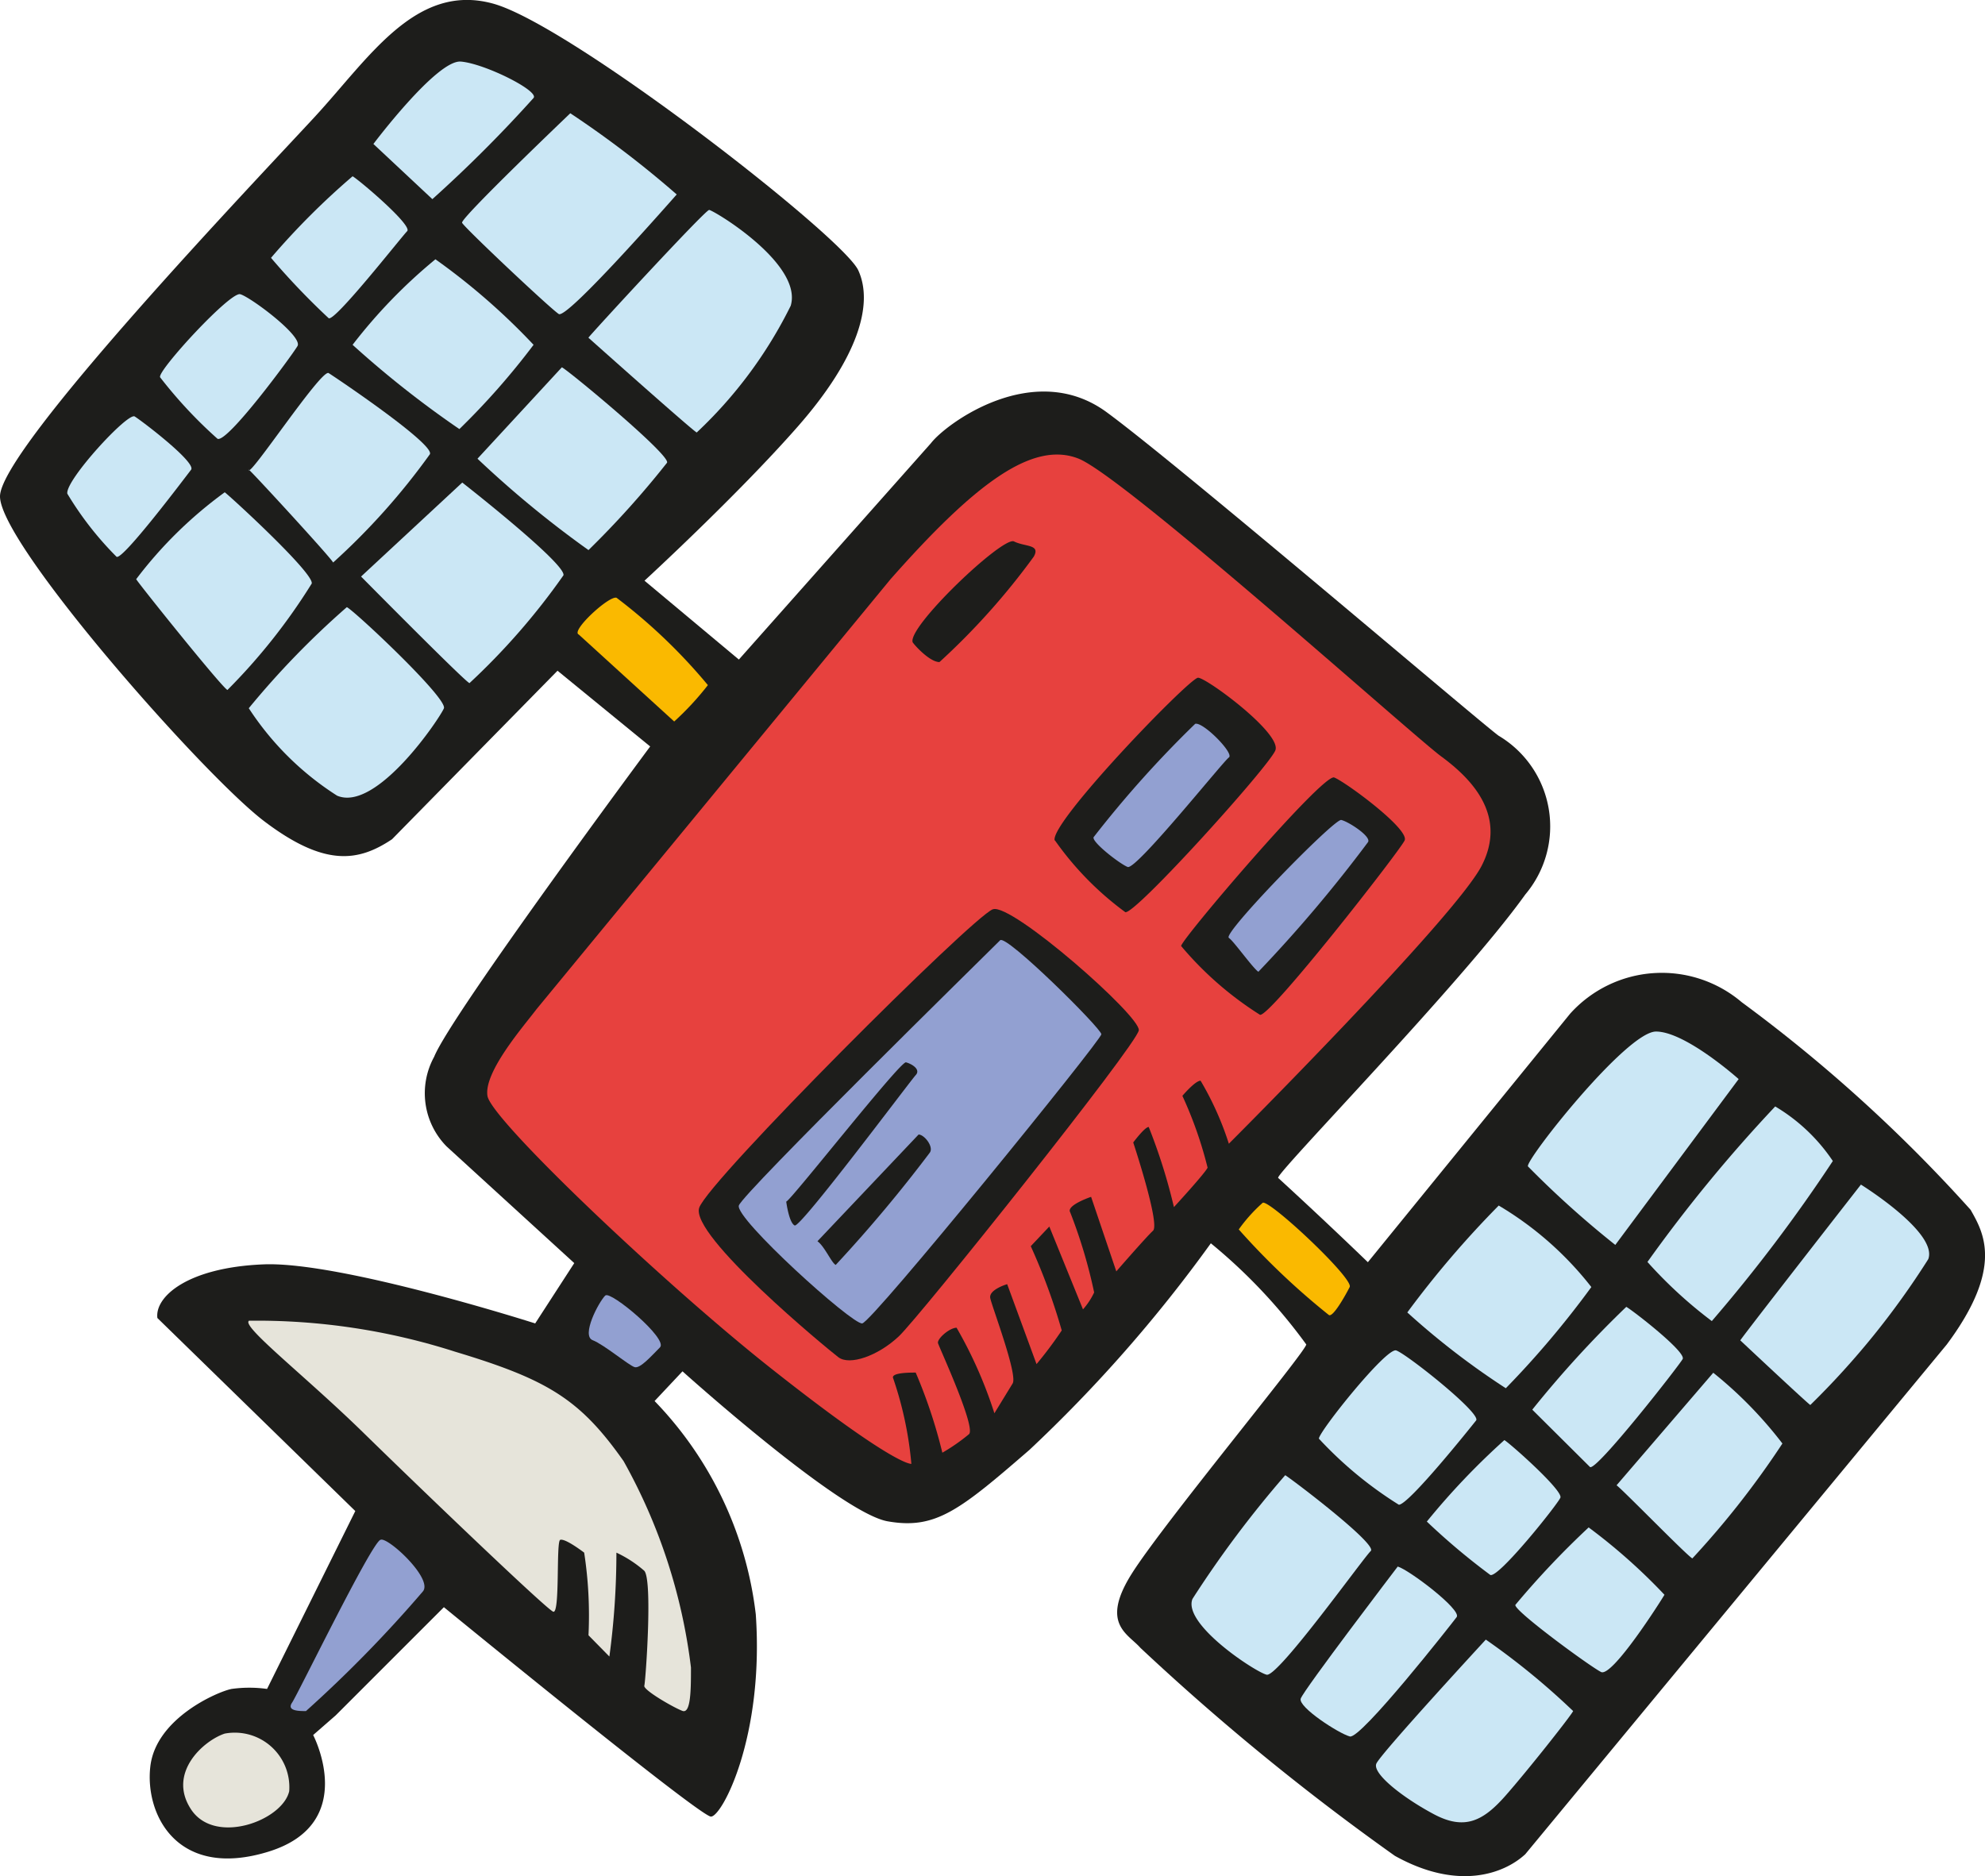 <svg xmlns="http://www.w3.org/2000/svg" width="137.787" height="130.25" viewBox="0 0 11.023 10.42" xmlns:v="https://vecta.io/nano"><path d="M3.611 4.146l-.515-.421-.919.936c-.187.125-.374.155-.711-.101S0 3.023 0 2.757 1.443.979 1.746.651s.562-.749.992-.631S4.68 1.314 4.766 1.501s0 .485-.335.867-.852.857-.852.857l.524.438L5.17 2.461c.084-.109.571-.468.975-.172s2.076 1.724 2.177 1.797a.586.586 0 0 1 .148.882c-.35.49-1.396 1.559-1.372 1.574a27.01 27.01 0 0 1 .498.468l1.123-1.38a.685.685 0 0 1 .953-.064 8.388 8.388 0 0 1 1.271 1.153c.071.125.187.32-.133.749l-2.34 2.83c-.118.109-.374.204-.724.009a13.43 13.43 0 0 1-1.413-1.155c-.069-.079-.225-.133-.047-.414s.96-1.224.968-1.271a3.012 3.012 0 0 0-.53-.562 7.914 7.914 0 0 1-1.007 1.147c-.389.337-.522.444-.788.397S3.79 7.616 3.79 7.616l-.155.165a2.048 2.048 0 0 1 .562 1.185c.047.678-.187 1.123-.249 1.123S2.465 8.926 2.465 8.926l-.601.601-.125.109s.258.492-.249.648-.687-.208-.655-.475.374-.414.451-.429a.711.711 0 0 1 .197 0l.49-.988L.874 7.32c-.015-.116.163-.281.591-.298s1.507.328 1.507.328l.217-.335-.709-.648a.421.421 0 0 1-.069-.498c.094-.234 1.2-1.724 1.2-1.724z" fill="#1d1d1b"/><g fill="#cbe7f5"><path d="M.374 2.742c-.015-.071.335-.453.374-.429s.344.256.313.296-.382.507-.414.483a1.82 1.82 0 0 1-.273-.35z"/><path d="M.756 3.217c.139-.184.305-.347.492-.483.03.022.498.451.483.507a3.31 3.31 0 0 1-.468.591c-.032-.015-.507-.608-.507-.616zm.625.717a4.71 4.71 0 0 1 .545-.562c.039.017.562.507.539.562s-.374.578-.593.485a1.63 1.63 0 0 1-.49-.485zm-.492-1.84c-.013-.037.389-.475.445-.46s.35.234.318.288-.389.539-.444.515c-.117-.104-.224-.219-.32-.343zm.616-.662a4.14 4.14 0 0 1 .453-.453c.032.017.335.273.303.305s-.404.507-.436.483a4.01 4.01 0 0 1-.32-.335zm.569-.633s.352-.468.485-.457.436.163.404.202a7.41 7.41 0 0 1-.562.562L2.073.799z"/><path d="M1.381 2.609c0 .051.404-.562.444-.537s.593.397.562.451a3.77 3.77 0 0 1-.537.601c-.017-.032-.468-.522-.468-.515z"/><path d="M2.005 3.202l.562-.522s.577.451.562.515a3.77 3.77 0 0 1-.522.599c-.032-.015-.601-.591-.601-.591zm-.047-1.287a2.92 2.92 0 0 1 .46-.475 3.66 3.66 0 0 1 .545.475 4.07 4.07 0 0 1-.412.468 5.57 5.57 0 0 1-.593-.468zm.608-.678c-.009-.026.601-.608.601-.608a5.66 5.66 0 0 1 .591.451c-.022.024-.608.694-.655.664s-.53-.485-.537-.507z"/><path d="M2.652 2.547l.468-.507c.024.007.608.49.584.53a5.09 5.09 0 0 1-.436.485 5.76 5.76 0 0 1-.616-.507z"/><path d="M3.268 1.875c.015-.022.648-.709.67-.709s.522.299.453.532a2.46 2.46 0 0 1-.522.704c-.024-.011-.601-.526-.601-.526z"/></g><path d="M3.214 3.524c-.047-.019.17-.219.21-.204a3.062 3.062 0 0 1 .507.485 1.595 1.595 0 0 1-.187.202l-.53-.483z" fill="#fab900"/><path d="M2.98 5.604l1.965-2.387c.468-.53.788-.771 1.044-.67S7.847 4.086 8.002 4.2s.374.32.226.608-1.404 1.544-1.404 1.544a1.696 1.696 0 0 0-.157-.35c-.03 0-.101.084-.101.084a2.246 2.246 0 0 1 .14.399c-.015.032-.187.219-.187.219a3.137 3.137 0 0 0-.14-.445c-.022 0-.086.086-.086.086s.15.453.11.49-.204.226-.204.226l-.14-.414s-.14.047-.116.086a2.821 2.821 0 0 1 .133.445.395.395 0 0 1-.062.094l-.187-.46-.103.109a3.397 3.397 0 0 1 .172.468 2.198 2.198 0 0 1-.14.187l-.163-.444s-.103.03-.094.077.155.429.124.475l-.101.165a2.42 2.42 0 0 0-.21-.475c-.039 0-.11.062-.103.086s.212.468.172.505a1.048 1.048 0 0 1-.148.103 2.821 2.821 0 0 0-.148-.445c-.032 0-.14 0-.125.032a2.01 2.01 0 0 1 .101.475c-.03 0-.187-.062-.779-.53S2.729 6.22 2.707 6.087s.202-.389.273-.483z" fill="#e7413e"/><path d="M1.381 7.335a3.603 3.603 0 0 1 1.146.172c.515.155.694.264.936.608a3.113 3.113 0 0 1 .374 1.146c0 .118 0 .258-.047.241s-.219-.116-.212-.14.047-.584 0-.638a.657.657 0 0 0-.155-.101 4.315 4.315 0 0 1-.039.577l-.116-.118a2.3 2.3 0 0 0-.024-.459c-.032-.024-.109-.079-.133-.071s0 .414-.039.399-.732-.679-1.052-.992-.678-.591-.638-.623z" fill="#e6e4da"/><path d="M2.113 8.552c.037-.021.298.219.234.288a7.102 7.102 0 0 1-.648.663c-.037 0-.109 0-.077-.047s.436-.878.49-.904z" fill="#92a0d1"/><path d="M1.248 9.628a.303.303 0 0 1 .358.32c-.037.163-.412.303-.545.101s.069-.382.187-.421z" fill="#e6e4da"/><path d="M3.362 7.195c.028-.028.35.241.303.288s-.109.118-.14.11-.17-.125-.234-.15.032-.21.071-.249z" fill="#92a0d1"/><path d="M5.069 3.569c-.039-.08.5-.593.562-.562s.148.015.11.084a3.888 3.888 0 0 1-.524.586c-.054 0-.139-.094-.148-.109zm.788 1.099c-.032-.095.749-.904.796-.904s.468.311.429.404-.779.913-.833.898a1.724 1.724 0 0 1-.391-.399zm.702.586c0-.036.788-.96.85-.936s.421.288.391.35-.749.983-.803.968a1.885 1.885 0 0 1-.438-.382z" fill="#1d1d1b"/><path d="M6.637 4.02c.043-.013.219.165.187.187s-.515.627-.562.608-.212-.148-.187-.168a6.042 6.042 0 0 1 .562-.627zm.188 1.189c-.049-.013.584-.663.623-.655s.172.094.148.124a7.74 7.74 0 0 1-.608.719c-.03-.019-.14-.174-.163-.187z" fill="#92a0d1"/><path d="M5.514 5.05c.103-.037.82.593.81.672s-1.217 1.591-1.333 1.7-.273.163-.335.116-.827-.678-.773-.831 1.512-1.61 1.63-1.657z" fill="#1d1d1b"/><path d="M5.554 5.222c.034-.034.562.49.562.522S4.844 7.343 4.788 7.35s-.709-.584-.685-.655 1.372-1.394 1.451-1.473z" fill="#92a0d1"/><path d="M4.367 6.673c.032-.015.633-.781.664-.773s.084.039.054.071-.64.85-.672.835-.047-.133-.047-.133zm.172.221l.562-.593c.032 0 .086.069.062.101a7.905 7.905 0 0 1-.522.623c-.022-.009-.062-.103-.101-.131z" fill="#1d1d1b"/><path d="M7.012 6.68c.037-.019.507.421.483.468s-.094.172-.116.155a4.041 4.041 0 0 1-.5-.475.876.876 0 0 1 .133-.148z" fill="#fab900"/><g fill="#cbe7f5"><path d="M8.485 6.478c-.019-.03.547-.749.711-.749s.459.264.459.264l-.685.921a5.353 5.353 0 0 1-.485-.436zm.664.53a8.236 8.236 0 0 1 .709-.863 1 1 0 0 1 .32.303 8.708 8.708 0 0 1-.672.889 2.478 2.478 0 0 1-.358-.329zm.515.436c.037-.054.67-.865.67-.865s.429.266.374.414a4.492 4.492 0 0 1-.655.81c-.015-.008-.389-.359-.389-.359z"/><path d="M8.322 6.695a1.847 1.847 0 0 1 .515.453 5.161 5.161 0 0 1-.475.562 4.255 4.255 0 0 1-.547-.421 5.451 5.451 0 0 1 .507-.593z"/><path d="M8.509 7.829a5.947 5.947 0 0 1 .522-.571c.032.017.335.251.313.29s-.485.631-.515.599zm.468.42l.537-.625a2.276 2.276 0 0 1 .384.393 4.878 4.878 0 0 1-.5.638c-.024-.009-.389-.384-.421-.406zm-.155.234a3.208 3.208 0 0 1 .421.374c-.017.03-.29.46-.352.429s-.5-.352-.475-.374a4.827 4.827 0 0 1 .406-.429zm-.571.623a4.011 4.011 0 0 1 .485.397c-.017.032-.251.328-.374.468s-.226.197-.399.105-.343-.226-.32-.281.608-.689.608-.689zM7.324 7.99c0-.039.374-.507.429-.49s.475.35.444.389-.374.468-.429.468a2.175 2.175 0 0 1-.444-.367z"/><path d="M7.923 8.451a4.008 4.008 0 0 1 .431-.453c.03.017.328.281.311.32s-.343.447-.389.429a3.76 3.76 0 0 1-.352-.296z"/><path d="M7.761 8.7c.062.017.358.241.328.281s-.532.679-.593.663-.288-.163-.273-.21.539-.734.539-.734z"/><path d="M7.137 8.193c.03.017.515.384.475.421s-.515.702-.578.687-.468-.281-.412-.421a5.939 5.939 0 0 1 .515-.687z"/></g></svg>